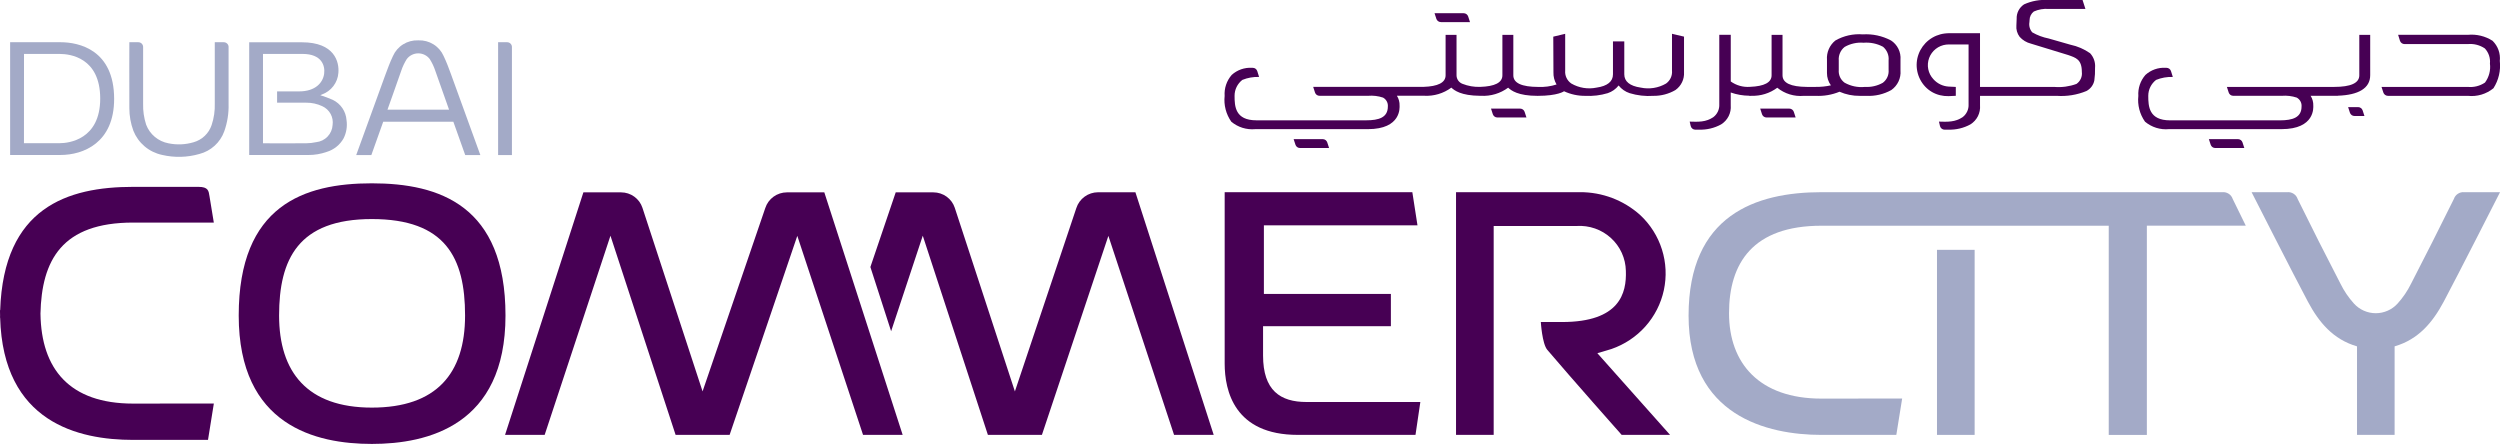 <svg width="214" height="38" viewBox="0 0 214 38" fill="none" xmlns="http://www.w3.org/2000/svg">
<g clip-path="url(#clip0_12884_15011)">
<path d="M67.361 16.466C66.949 16.466 66.547 16.596 66.214 16.837C65.881 17.078 65.634 17.418 65.508 17.807L60.14 33.503L54.992 17.785C54.866 17.402 54.621 17.068 54.292 16.831C53.964 16.594 53.568 16.466 53.162 16.466H49.938L43.232 37.227H46.623L52.255 20.178L57.832 37.227H62.455L68.249 20.189L73.877 37.227H77.268L70.561 16.466H67.361Z" fill="#470054"/>
<path d="M103.893 37.227H100.5L94.877 20.19L89.188 37.227H84.564L78.989 20.177L76.28 28.355L74.505 22.857L76.673 16.466H79.899C80.305 16.467 80.7 16.595 81.029 16.832C81.357 17.069 81.602 17.402 81.728 17.785L86.875 33.506L92.135 17.808C92.261 17.417 92.509 17.076 92.842 16.834C93.175 16.591 93.577 16.46 93.99 16.458H97.191L103.893 37.227Z" fill="#470054"/>
<path d="M31.83 15.692C26.04 15.692 20.434 17.562 20.434 27.008C20.434 36.455 27.054 38 31.83 38C36.606 38 43.27 36.424 43.27 27.008C43.27 17.593 37.619 15.692 31.83 15.692ZM31.83 34.891C26.288 34.891 23.89 31.837 23.89 27.008C23.89 22.18 25.534 18.751 31.83 18.751C38.125 18.751 39.81 22.053 39.81 27.008C39.81 31.963 37.368 34.891 31.83 34.891Z" fill="#470054"/>
<path d="M111.835 34.411C109.595 34.411 108.118 33.428 108.118 30.432C108.118 29.428 108.118 27.922 108.118 27.922H119.06V25.161H108.189V19.287H121.336L120.896 16.451H104.832C104.832 16.451 104.832 30.255 104.832 31.117C104.832 33.446 105.658 37.226 111.097 37.226H121.166L121.581 34.41L111.835 34.411Z" fill="#470054"/>
<path d="M137.934 29.877C139.056 29.491 140.06 28.825 140.847 27.941C141.634 27.058 142.178 25.988 142.426 24.835C142.674 23.681 142.619 22.484 142.264 21.359C141.91 20.233 141.269 19.217 140.403 18.41C138.989 17.139 137.146 16.439 135.238 16.45H124.636V37.227H127.859V19.344H134.96C135.493 19.31 136.028 19.383 136.532 19.559C137.036 19.735 137.499 20.011 137.893 20.37C138.287 20.728 138.604 21.163 138.824 21.646C139.044 22.13 139.163 22.653 139.174 23.183C139.244 25.083 138.662 27.565 133.712 27.565H131.895C131.895 27.565 132.003 29.42 132.45 29.947C134.438 32.291 138.815 37.227 138.815 37.227H142.958C142.958 37.227 138.802 32.554 136.734 30.234C137.192 30.098 137.566 29.995 137.934 29.877Z" fill="#470054"/>
<path d="M3.463 26.871C3.563 22.276 5.292 19.052 11.395 19.052C11.476 19.052 12.058 19.052 18.303 19.056C18.303 19.056 18.008 17.258 17.933 16.8C17.859 16.342 17.838 15.995 16.985 15.995C11.548 15.995 11.471 15.995 11.394 15.995C5.764 15.995 0.309 17.77 0.015 26.552H0C0 26.59 0 26.627 0 26.666C0 26.776 0.006 26.88 0.007 26.985C0.007 27.055 0.003 27.123 0.002 27.194H0.012C0.259 36.163 6.712 37.655 11.396 37.655C11.476 37.655 11.557 37.655 17.805 37.655L18.305 34.54C12.058 34.54 11.478 34.548 11.398 34.548C5.941 34.548 3.534 31.578 3.465 26.873" fill="#470054"/>
<path d="M19.568 4.022C19.568 3.969 19.557 3.916 19.537 3.866C19.516 3.817 19.486 3.772 19.447 3.734C19.409 3.696 19.364 3.666 19.314 3.646C19.264 3.626 19.211 3.615 19.157 3.615H18.385C18.385 3.615 18.385 8.4 18.385 8.844C18.407 9.475 18.316 10.106 18.115 10.705C17.998 11.057 17.796 11.375 17.526 11.632C17.256 11.889 16.928 12.076 16.569 12.177C15.871 12.384 15.133 12.415 14.42 12.267C13.99 12.186 13.589 11.997 13.254 11.718C12.92 11.439 12.663 11.078 12.51 10.672C12.321 10.091 12.233 9.482 12.251 8.872C12.251 7.528 12.251 5.005 12.251 4.021C12.251 3.968 12.241 3.915 12.22 3.865C12.199 3.816 12.169 3.771 12.131 3.733C12.093 3.695 12.047 3.665 11.997 3.645C11.948 3.625 11.894 3.614 11.84 3.615H11.072C11.072 3.615 11.06 7.398 11.072 9.261C11.072 9.918 11.188 10.57 11.415 11.187C11.621 11.707 11.953 12.169 12.381 12.531C12.81 12.892 13.323 13.143 13.873 13.26C14.927 13.507 16.027 13.48 17.067 13.18C17.555 13.054 18.003 12.812 18.374 12.474C18.745 12.137 19.027 11.714 19.196 11.243C19.465 10.488 19.59 9.69 19.566 8.889C19.566 8.472 19.566 4.647 19.566 4.024" fill="#A3AAC7"/>
<path d="M43.821 4.021C43.821 3.968 43.81 3.915 43.79 3.865C43.769 3.816 43.739 3.771 43.7 3.733C43.662 3.695 43.617 3.665 43.567 3.645C43.517 3.625 43.464 3.614 43.41 3.615H42.638V13.271H43.821V4.021Z" fill="#A3AAC7"/>
<path d="M33.167 9.39C33.167 9.39 34.045 6.933 34.346 6.056C34.462 5.707 34.62 5.374 34.815 5.062C34.93 4.908 35.078 4.784 35.25 4.698C35.422 4.612 35.611 4.567 35.803 4.567C35.996 4.567 36.185 4.612 36.357 4.698C36.528 4.784 36.677 4.908 36.791 5.062C36.987 5.374 37.145 5.707 37.26 6.056C37.562 6.934 38.44 9.39 38.44 9.39H33.167ZM38.629 6.414C38.428 5.867 38.227 5.319 37.974 4.794C37.792 4.382 37.49 4.034 37.106 3.795C36.723 3.556 36.275 3.437 35.823 3.454H35.79C35.337 3.437 34.89 3.556 34.506 3.795C34.122 4.034 33.82 4.382 33.639 4.794C33.387 5.319 33.184 5.867 32.983 6.414C32.3 8.277 30.492 13.271 30.492 13.271H31.788L32.804 10.418H38.806L39.822 13.271H41.117C41.117 13.271 39.309 8.28 38.627 6.414" fill="#A3AAC7"/>
<path d="M27.407 8.146C27.772 8.259 28.13 8.392 28.48 8.545C28.814 8.705 29.1 8.95 29.308 9.256C29.516 9.562 29.638 9.916 29.663 10.284C29.742 10.82 29.653 11.368 29.407 11.851C29.093 12.407 28.575 12.821 27.961 13.005C27.459 13.181 26.93 13.27 26.398 13.268C24.725 13.268 21.331 13.268 21.331 13.268V3.62H25.845C28.647 3.62 29.047 5.31 28.966 6.236C28.937 6.648 28.788 7.042 28.536 7.371C28.285 7.7 27.943 7.95 27.552 8.09C27.505 8.111 27.458 8.13 27.411 8.153C27.403 8.17 27.404 8.153 27.411 8.153M22.512 4.623V12.265C22.512 12.265 25.011 12.276 26.195 12.265C26.488 12.263 26.781 12.231 27.068 12.169C27.44 12.129 27.785 11.959 28.042 11.689C28.298 11.42 28.451 11.069 28.471 10.698C28.518 10.37 28.457 10.036 28.297 9.746C28.137 9.455 27.886 9.224 27.582 9.087C27.151 8.886 26.679 8.784 26.203 8.79H23.719V7.823H25.61C26.994 7.823 27.638 7.082 27.745 6.325C27.843 5.632 27.553 4.616 25.898 4.616C24.802 4.616 22.551 4.616 22.509 4.616" fill="#A3AAC7"/>
<path d="M0.867 3.614H5.178C6.757 3.614 9.77 4.261 9.77 8.469C9.77 12.225 7.136 13.266 5.178 13.266H0.867V3.614ZM2.051 12.256H5.133C5.866 12.256 8.578 11.956 8.578 8.44C8.578 4.924 5.985 4.618 5.133 4.618H2.055L2.051 12.256Z" fill="#A3AAC7"/>
<path d="M169.029 21.386H165.806V37.227H169.029V21.386Z" fill="#A3AAC7"/>
<path d="M210.943 16.451C210.75 16.433 210.556 16.48 210.394 16.587C210.232 16.692 210.111 16.85 210.051 17.034C208.85 19.462 207.628 21.881 206.384 24.29C206.082 24.903 205.697 25.471 205.238 25.979C205.002 26.241 204.714 26.45 204.391 26.593C204.068 26.737 203.719 26.811 203.365 26.811C203.012 26.811 202.662 26.737 202.34 26.593C202.017 26.45 201.729 26.241 201.493 25.979C201.034 25.471 200.649 24.903 200.347 24.29C199.099 21.884 197.876 19.466 196.679 17.034C196.62 16.85 196.499 16.692 196.337 16.587C196.175 16.48 195.981 16.433 195.788 16.451H192.736C192.736 16.451 196.403 23.666 197.555 25.82C198.487 27.566 199.696 29.051 201.76 29.648V37.223H204.979V29.648C207.043 29.05 208.252 27.565 209.184 25.82C210.335 23.667 214.003 16.451 214.003 16.451H210.943Z" fill="#A3AAC7"/>
<path d="M192.24 19.319C191.867 18.569 191.491 17.782 191.121 17.034C191.061 16.85 190.941 16.693 190.778 16.587C190.616 16.481 190.423 16.433 190.23 16.451H155.917C150.287 16.451 144.542 18.424 144.542 27.014C144.542 35.605 151.276 37.227 155.917 37.227C155.997 37.227 156.078 37.227 162.325 37.227L162.825 34.113C156.578 34.113 155.998 34.121 155.918 34.121C150.605 34.121 148.005 31.104 148.005 26.811C148.005 22.519 150.048 19.322 155.918 19.322H180.508V37.23H183.771V19.32H192.242L192.24 19.319Z" fill="#A3AAC7"/>
<path d="M201.852 9.168H200.998L201.153 9.646C201.179 9.728 201.231 9.8 201.301 9.851C201.371 9.902 201.455 9.929 201.542 9.929H202.396L202.242 9.451C202.215 9.369 202.163 9.297 202.093 9.247C202.023 9.196 201.939 9.168 201.852 9.168Z" fill="#470054"/>
<path d="M201.957 6.446C201.957 7.115 201.216 7.44 199.797 7.44H190.622L190.776 7.918C190.802 8 190.854 8.072 190.924 8.123C190.994 8.174 191.079 8.201 191.165 8.201H195.327C195.758 8.166 196.191 8.219 196.601 8.354C196.736 8.428 196.847 8.54 196.92 8.675C196.994 8.811 197.026 8.964 197.013 9.118C197.013 10.06 196.248 10.302 195.157 10.302H185.76C183.942 10.302 183.892 9.098 183.892 8.201C183.892 7.938 183.952 7.679 184.068 7.443C184.184 7.208 184.353 7.001 184.561 6.84C185.015 6.655 185.503 6.569 185.993 6.587C185.917 6.347 185.837 6.088 185.837 6.088C185.811 6.006 185.759 5.934 185.689 5.882C185.618 5.831 185.534 5.804 185.446 5.804H185.383C185.067 5.784 184.751 5.828 184.453 5.933C184.155 6.038 183.881 6.202 183.649 6.414C183.216 6.91 182.998 7.556 183.042 8.21C182.957 8.99 183.16 9.773 183.613 10.416C183.894 10.652 184.221 10.831 184.573 10.941C184.925 11.05 185.295 11.089 185.663 11.054H195.301C198.184 11.054 198.018 9.173 198.018 9.048C198.029 8.748 197.949 8.452 197.787 8.198H200.116V8.193C201.884 8.136 202.889 7.556 202.889 6.439V2.985H201.956V6.446H201.957Z" fill="#470054"/>
<path d="M213.369 3.495C212.74 3.091 211.992 2.91 211.247 2.98H205.279L205.436 3.486C205.462 3.569 205.514 3.642 205.584 3.693C205.654 3.745 205.739 3.773 205.826 3.773H211.247C211.761 3.726 212.275 3.858 212.702 4.145C212.863 4.318 212.986 4.524 213.061 4.747C213.136 4.971 213.163 5.208 213.139 5.443C213.213 6.019 213.061 6.6 212.715 7.067C212.285 7.358 211.765 7.49 211.247 7.44H203.858L204.012 7.913C204.038 7.996 204.089 8.068 204.159 8.121C204.229 8.173 204.313 8.202 204.4 8.204H211.243C211.634 8.247 212.03 8.211 212.407 8.1C212.784 7.988 213.135 7.802 213.439 7.554C213.885 6.859 214.077 6.033 213.984 5.214C214.017 4.9 213.979 4.582 213.872 4.285C213.765 3.987 213.592 3.717 213.365 3.495" fill="#470054"/>
<path d="M191.569 11.909H189.079L189.234 12.387C189.26 12.469 189.312 12.541 189.382 12.592C189.452 12.643 189.536 12.67 189.623 12.67H192.113L191.958 12.192C191.932 12.11 191.88 12.038 191.81 11.987C191.74 11.937 191.655 11.909 191.569 11.909" fill="#470054"/>
<path d="M123.342 1.892H125.832L125.677 1.414C125.651 1.332 125.599 1.26 125.529 1.209C125.459 1.158 125.374 1.131 125.287 1.131H122.797L122.951 1.609C122.978 1.691 123.03 1.763 123.1 1.813C123.17 1.864 123.254 1.891 123.341 1.891" fill="#470054"/>
<path d="M130.12 9.295H127.63L127.784 9.774C127.811 9.856 127.862 9.928 127.933 9.979C128.003 10.03 128.087 10.057 128.174 10.057H130.664L130.509 9.579C130.483 9.497 130.431 9.425 130.361 9.374C130.291 9.324 130.206 9.296 130.119 9.296" fill="#470054"/>
<path d="M113.225 11.909H110.735L110.89 12.387C110.916 12.469 110.968 12.541 111.038 12.592C111.108 12.643 111.192 12.67 111.279 12.67H113.769L113.614 12.192C113.588 12.11 113.536 12.038 113.466 11.987C113.396 11.937 113.311 11.909 113.225 11.909" fill="#470054"/>
<path d="M161.665 5.989C161.682 6.198 161.646 6.409 161.559 6.601C161.472 6.793 161.337 6.96 161.168 7.087C160.704 7.348 160.174 7.471 159.642 7.44C159.036 7.503 158.425 7.376 157.895 7.077C157.726 6.953 157.591 6.788 157.504 6.597C157.417 6.406 157.381 6.197 157.398 5.989V5.177C157.38 4.958 157.416 4.739 157.503 4.538C157.589 4.336 157.724 4.159 157.895 4.021C158.387 3.738 158.954 3.611 159.52 3.658C160.096 3.611 160.673 3.73 161.182 4.001C161.353 4.143 161.486 4.325 161.57 4.529C161.654 4.734 161.686 4.956 161.664 5.176L161.665 5.989ZM161.859 3.458C161.122 3.069 160.291 2.891 159.458 2.942C158.638 2.877 157.817 3.06 157.105 3.468C156.86 3.666 156.667 3.919 156.543 4.207C156.418 4.495 156.366 4.808 156.389 5.12V6.248C156.386 6.627 156.503 6.997 156.725 7.306C156.299 7.4 155.863 7.445 155.426 7.439H154.664C153.291 7.428 152.584 7.103 152.584 6.447V2.986H151.648V6.447C151.648 7.062 151.016 7.386 149.808 7.433C149.219 7.48 148.632 7.317 148.153 6.973V2.979H147.171V8.929C147.183 9.142 147.141 9.355 147.05 9.548C146.959 9.742 146.822 9.909 146.65 10.037C146.359 10.229 146.027 10.351 145.68 10.391C145.487 10.416 145.292 10.425 145.098 10.419C144.937 10.419 144.795 10.419 144.637 10.409L144.724 10.787C144.745 10.877 144.796 10.957 144.869 11.014C144.942 11.072 145.033 11.102 145.126 11.102L145.434 11.098C146.094 11.122 146.749 10.966 147.327 10.649C147.602 10.478 147.824 10.235 147.97 9.947C148.115 9.659 148.178 9.337 148.151 9.016V7.917C148.661 8.097 149.199 8.191 149.74 8.194V8.207H149.806H149.836H149.907V8.199C150.707 8.231 151.494 7.988 152.135 7.51C152.771 8.028 153.587 8.277 154.406 8.205H154.578H154.658H155.419C156.118 8.238 156.816 8.118 157.463 7.852C158.009 8.091 158.601 8.212 159.197 8.205H159.76C160.504 8.244 161.244 8.071 161.894 7.709C162.161 7.522 162.374 7.269 162.512 6.975C162.65 6.682 162.709 6.357 162.682 6.034V5.117C162.709 4.792 162.646 4.466 162.501 4.173C162.356 3.88 162.134 3.632 161.858 3.455" fill="#470054"/>
<path d="M144.152 3.135V6.179C144.17 6.475 144.113 6.771 143.984 7.038C143.855 7.306 143.66 7.536 143.417 7.708C142.844 8.042 142.189 8.214 141.525 8.205C140.841 8.253 140.155 8.175 139.499 7.975C139.126 7.853 138.797 7.624 138.554 7.317C138.316 7.623 137.991 7.852 137.622 7.975C137.001 8.162 136.352 8.239 135.704 8.205C135.074 8.212 134.451 8.077 133.882 7.811C133.882 7.811 133.374 8.205 131.621 8.205C129.934 8.205 129.356 7.745 129.098 7.505C128.427 8.001 127.603 8.247 126.768 8.201H126.703C125.061 8.19 124.49 7.738 124.235 7.501C123.565 7.997 122.74 8.243 121.906 8.197H119.576C119.736 8.451 119.816 8.747 119.804 9.047C119.804 9.173 119.973 11.055 117.088 11.055H107.449C107.082 11.089 106.712 11.05 106.359 10.941C106.007 10.831 105.681 10.653 105.399 10.417C104.947 9.774 104.744 8.99 104.829 8.21C104.784 7.556 105.001 6.911 105.433 6.415C105.666 6.202 105.94 6.039 106.239 5.934C106.537 5.829 106.854 5.785 107.17 5.805H107.232C107.319 5.804 107.404 5.831 107.475 5.882C107.545 5.933 107.597 6.006 107.622 6.089C107.622 6.089 107.702 6.346 107.778 6.586C107.288 6.568 106.799 6.655 106.345 6.839C106.137 7.001 105.969 7.207 105.853 7.443C105.738 7.678 105.678 7.937 105.679 8.199C105.679 9.097 105.727 10.299 107.546 10.299H116.943C118.034 10.299 118.8 10.06 118.8 9.118C118.813 8.964 118.781 8.81 118.707 8.675C118.634 8.539 118.523 8.428 118.387 8.354C117.977 8.217 117.544 8.165 117.113 8.2H112.955C112.868 8.201 112.783 8.175 112.712 8.124C112.642 8.073 112.59 8.002 112.564 7.919L112.409 7.436H121.586C121.672 7.436 121.755 7.436 121.838 7.436C123.091 7.398 123.743 7.073 123.743 6.446V2.986H124.679V6.446C124.68 6.605 124.729 6.76 124.82 6.89C124.911 7.02 125.04 7.12 125.189 7.176C125.669 7.366 126.184 7.455 126.701 7.437C127.954 7.399 128.605 7.074 128.605 6.447V2.986H129.541V6.447C129.541 7.112 130.264 7.437 131.667 7.441C132.2 7.466 132.733 7.395 133.241 7.232C133.053 6.913 132.961 6.549 132.975 6.18L132.961 3.138L133.98 2.895V6.047C133.962 6.259 134.001 6.473 134.092 6.666C134.184 6.859 134.325 7.025 134.501 7.147C135.152 7.527 135.922 7.652 136.661 7.5C137.596 7.367 138.07 6.977 138.07 6.363V3.544H139.039V6.36C139.039 6.973 139.511 7.364 140.444 7.498C141.185 7.656 141.959 7.533 142.613 7.152C142.787 7.028 142.926 6.86 143.016 6.666C143.105 6.472 143.143 6.258 143.123 6.045V2.892L144.152 3.135Z" fill="#470054"/>
<path d="M177.234 3.83L175.367 3.295C174.872 3.197 174.397 3.02 173.96 2.769C173.857 2.65 173.782 2.509 173.74 2.358C173.698 2.206 173.691 2.047 173.719 1.892L173.731 1.72C173.732 1.578 173.765 1.438 173.828 1.311C173.891 1.184 173.982 1.072 174.095 0.985C174.494 0.806 174.932 0.731 175.369 0.765H178.512L178.267 0.002H175.356C174.636 -0.051 173.914 0.077 173.258 0.374C173.054 0.51 172.889 0.695 172.778 0.912C172.667 1.13 172.615 1.372 172.626 1.616L172.603 2.169C172.569 2.52 172.669 2.871 172.882 3.153C173.138 3.44 173.477 3.644 173.852 3.736L177.043 4.713C177.686 4.942 178.206 5.076 178.206 6.162C178.231 6.358 178.201 6.556 178.119 6.737C178.038 6.917 177.909 7.071 177.745 7.184C177.141 7.405 176.496 7.493 175.854 7.441H169.489V2.842H166.838C166.727 2.846 166.592 2.85 166.47 2.867C165.97 2.928 165.496 3.125 165.101 3.436C164.706 3.747 164.405 4.161 164.232 4.631C164.058 5.101 164.019 5.61 164.119 6.101C164.218 6.592 164.452 7.046 164.795 7.413C165.136 7.777 165.578 8.033 166.066 8.15C166.304 8.208 166.549 8.235 166.795 8.229L167.417 8.201V7.441L166.799 7.411C166.55 7.395 166.306 7.331 166.082 7.221C165.858 7.112 165.658 6.959 165.494 6.773C165.272 6.534 165.121 6.238 165.058 5.919C164.994 5.6 165.021 5.27 165.134 4.964C165.247 4.659 165.442 4.391 165.699 4.188C165.956 3.986 166.263 3.858 166.589 3.818C166.669 3.807 166.744 3.808 166.838 3.804H168.51V8.929C168.522 9.142 168.48 9.355 168.389 9.548C168.298 9.741 168.161 9.909 167.989 10.037C167.698 10.229 167.365 10.35 167.018 10.39C166.825 10.415 166.631 10.425 166.436 10.419C166.275 10.419 166.133 10.419 165.975 10.409L166.062 10.787C166.083 10.877 166.134 10.957 166.207 11.014C166.28 11.072 166.371 11.102 166.464 11.102L166.773 11.098C167.433 11.121 168.088 10.966 168.666 10.649C168.941 10.478 169.163 10.235 169.309 9.947C169.454 9.659 169.517 9.337 169.49 9.016V8.204H176.048C176.918 8.266 177.79 8.125 178.595 7.793C178.769 7.702 178.921 7.573 179.039 7.416C179.156 7.259 179.237 7.078 179.275 6.886C179.325 6.528 179.345 6.167 179.336 5.807C179.357 5.58 179.331 5.352 179.258 5.136C179.185 4.921 179.067 4.723 178.912 4.556C178.409 4.204 177.84 3.957 177.238 3.83" fill="#470054"/>
<path d="M153.163 9.295H150.673L150.827 9.774C150.853 9.856 150.905 9.928 150.975 9.979C151.045 10.03 151.13 10.057 151.217 10.057H153.707L153.552 9.579C153.525 9.497 153.473 9.425 153.403 9.374C153.333 9.324 153.249 9.296 153.162 9.296" fill="#470054"/>
</g>
<defs>
<clipPath id="clip0_12884_15011">
<rect width="214" height="38" fill="white"/>
</clipPath>
</defs>
</svg>
